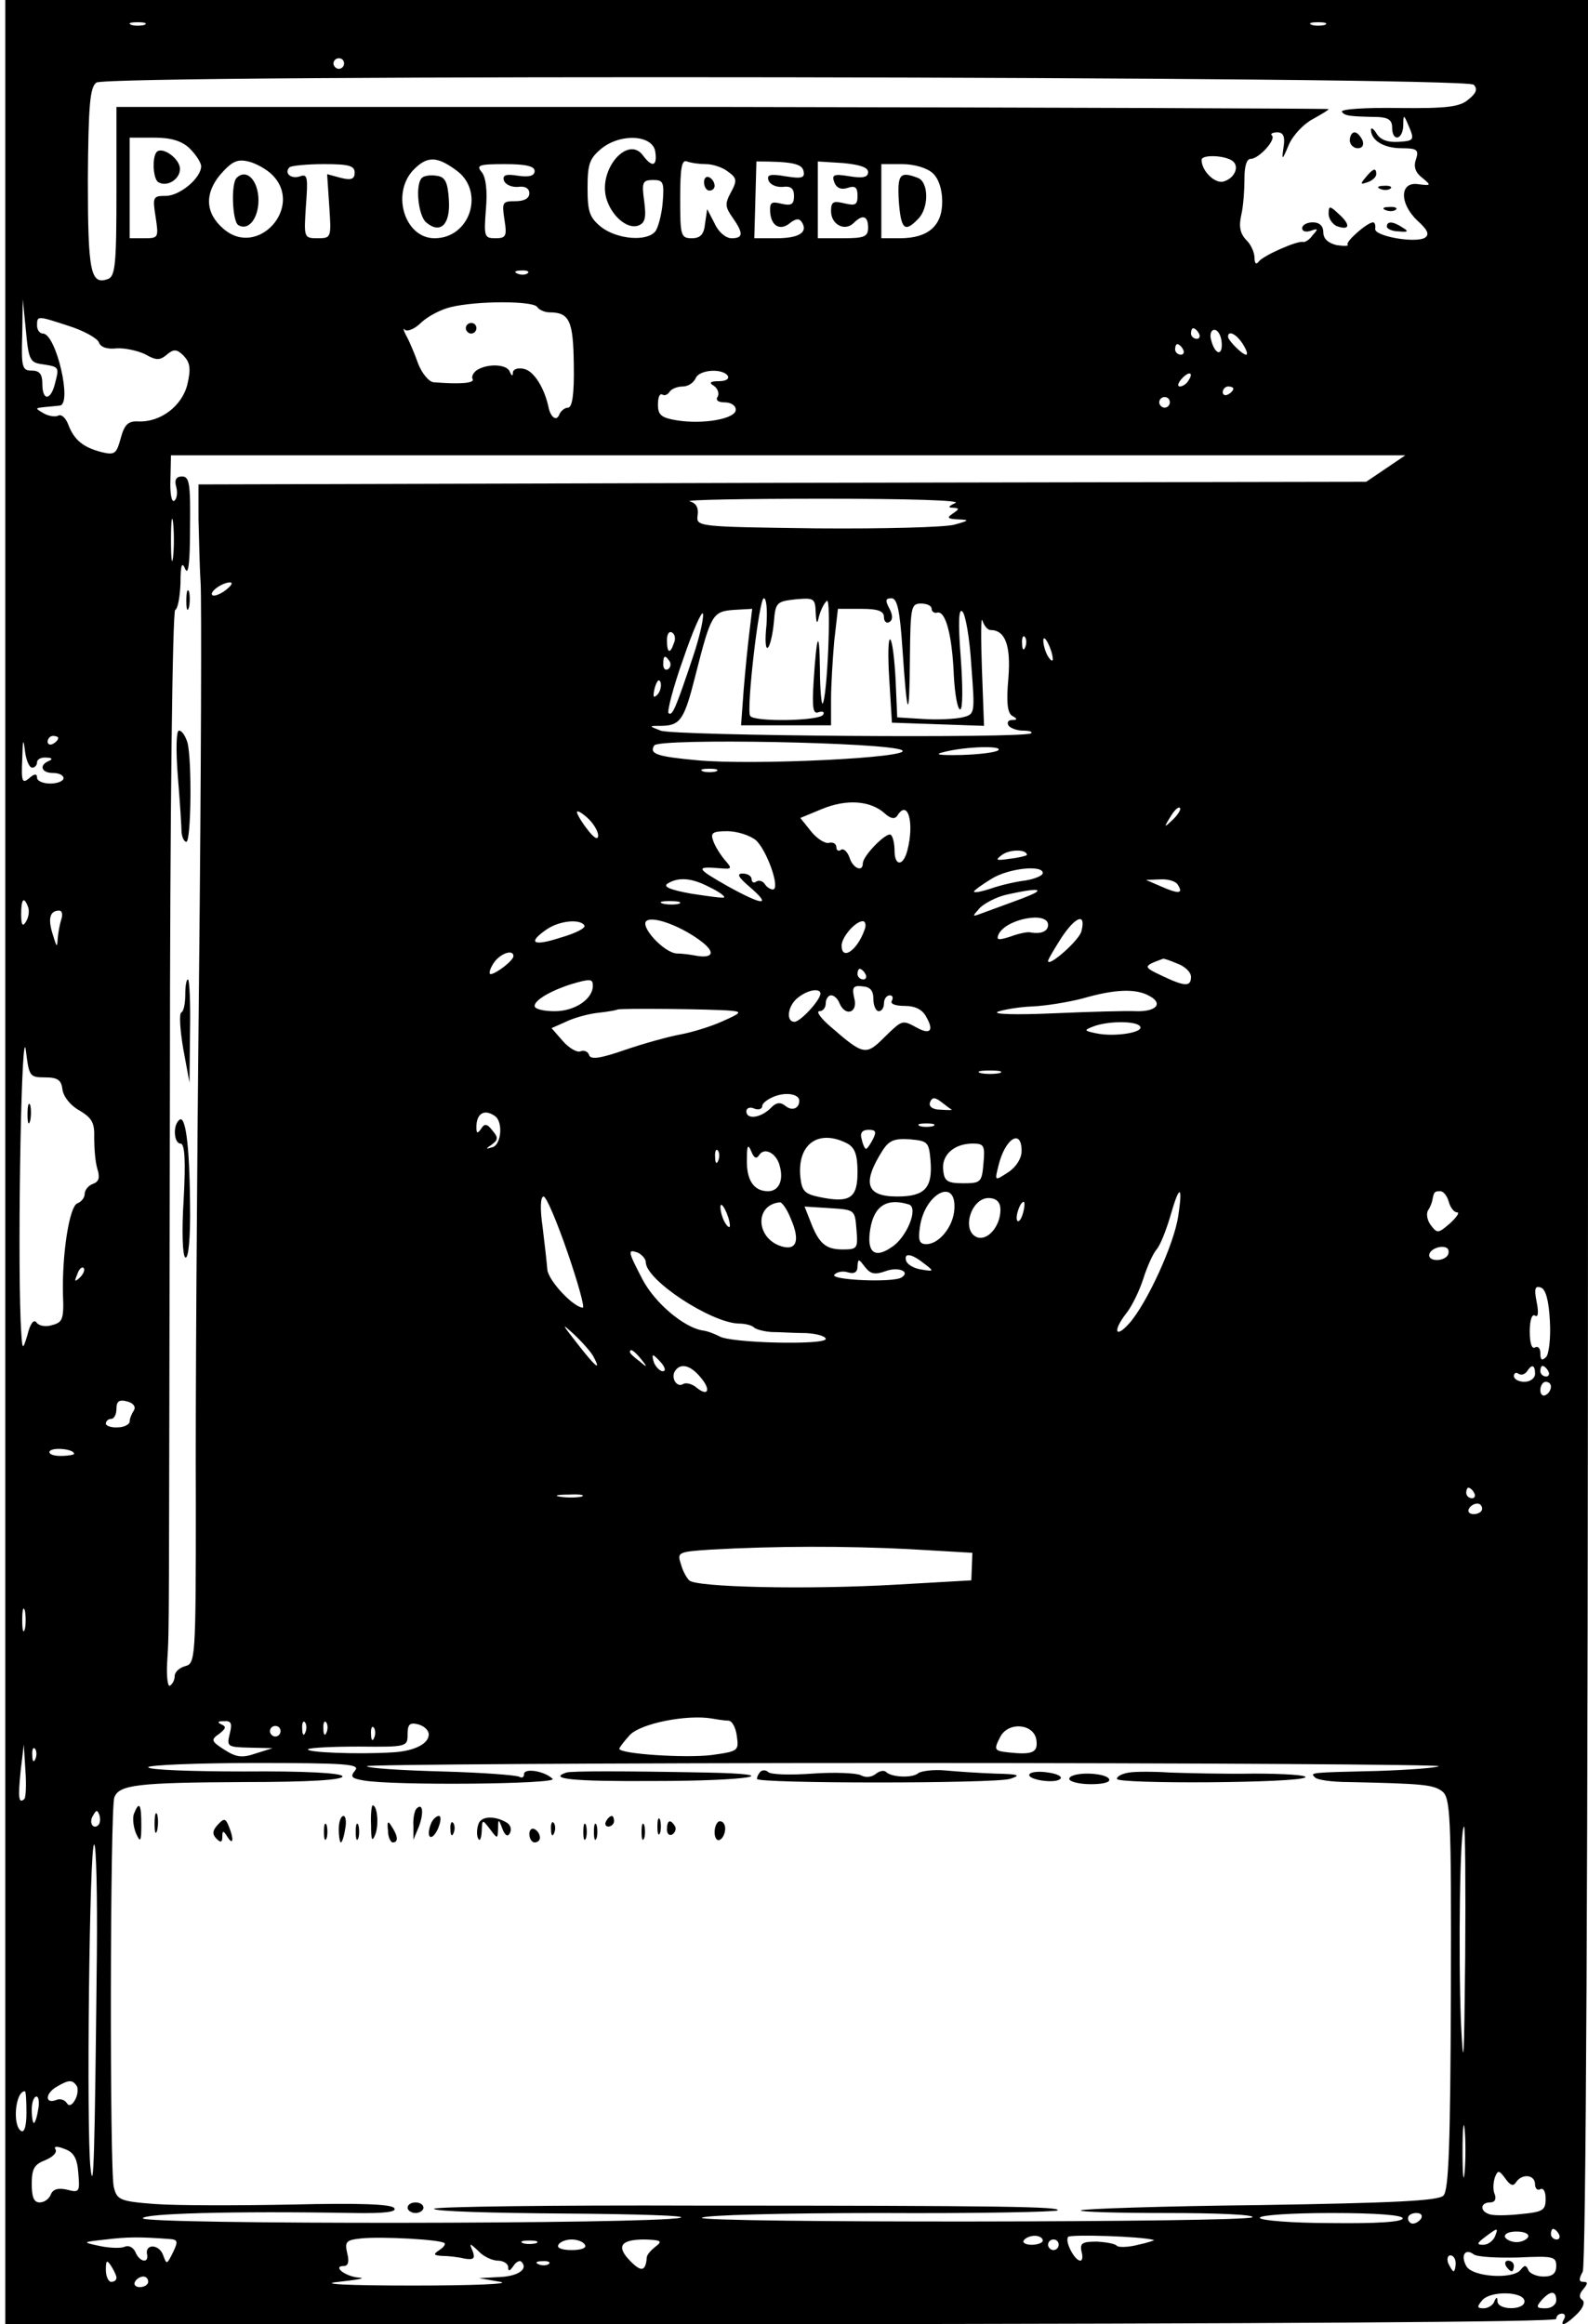 <?xml version="1.0" standalone="no"?>
<!DOCTYPE svg PUBLIC "-//W3C//DTD SVG 20010904//EN"
 "http://www.w3.org/TR/2001/REC-SVG-20010904/DTD/svg10.dtd">
<svg version="1.0" xmlns="http://www.w3.org/2000/svg"
 width="300pt" height="439pt" viewBox="0 0 300 439"
 preserveAspectRatio="xMidYMid meet">

<g transform="translate(0,439) scale(0.1,-0.1)"
fill="#000000" stroke="none">
<path d="M10 2195 l0 -2195 1465 0 c926 1 1465 4 1465 10 0 6 5 10 11 10 5 0
7 -4 4 -10 -10 -17 4 -11 25 10 11 11 15 22 9 26 -6 4 -6 11 2 20 9 11 9 14 0
14 -8 0 -9 5 -1 19 6 13 10 715 10 2155 l0 2136 -1495 0 -1495 0 0 -2195z
m263 2148 c-7 -2 -19 -2 -25 0 -7 3 -2 5 12 5 14 0 19 -2 13 -5z m2230 0 c-7
-2 -19 -2 -25 0 -7 3 -2 5 12 5 14 0 19 -2 13 -5z m-1853 -73 c0 -5 -4 -10
-10 -10 -5 0 -10 5 -10 10 0 6 5 10 10 10 6 0 10 -4 10 -10z m2134 -40 c8 -8
5 -16 -10 -28 -16 -14 -41 -17 -132 -16 -61 1 -109 -2 -107 -7 5 -8 15 -9 68
-10 20 -1 27 -6 27 -20 0 -27 20 -24 21 4 0 21 1 21 9 2 13 -30 12 -31 -19
-33 -20 -1 -33 4 -40 15 -6 10 -11 13 -11 8 0 -20 24 -35 58 -35 29 0 33 -3
27 -21 -5 -14 -1 -25 12 -35 17 -14 17 -15 -7 -12 -36 6 -37 -36 -2 -69 19
-17 23 -26 14 -32 -18 -11 -97 3 -94 17 1 7 -1 12 -4 12 -11 0 -53 -37 -48
-42 2 -3 -7 -3 -21 -1 -16 4 -25 12 -25 24 0 12 -7 19 -20 19 -11 0 -20 -5
-20 -11 0 -6 7 -8 16 -5 14 5 15 4 4 -8 -6 -9 -15 -14 -18 -13 -11 3 -76 -26
-84 -37 -5 -7 -8 -3 -8 7 0 10 -7 26 -16 34 -11 12 -14 25 -9 47 4 17 6 48 6
69 0 23 4 37 12 37 15 0 48 36 40 44 -4 3 1 6 10 6 11 0 15 -7 12 -27 -4 -27
-3 -27 10 4 8 18 28 39 45 48 16 9 30 17 30 19 0 1 -515 3 -1145 4 l-1145 0 0
-159 c0 -136 -2 -161 -16 -166 -33 -12 -38 13 -38 189 1 140 4 173 16 182 22
16 2586 12 2602 -4z m-2426 -120 c12 -12 22 -27 22 -34 0 -22 -40 -56 -67 -56
-24 0 -25 -2 -19 -40 6 -39 5 -40 -21 -40 l-28 0 0 95 0 95 46 0 c32 0 52 -6
67 -20z m880 -7 c4 -27 -6 -30 -23 -7 -28 39 -84 -24 -70 -79 9 -34 40 -61 61
-53 13 5 15 15 11 46 -5 36 -3 40 17 40 19 0 21 -4 18 -42 -2 -24 -9 -49 -14
-55 -16 -20 -72 -15 -102 8 -22 18 -26 28 -26 74 0 46 4 56 27 75 37 29 97 25
101 -7z m1089 -16 c16 -10 6 -34 -16 -40 -16 -4 -41 20 -41 41 0 10 41 9 57
-1z m-1813 -27 c61 -60 -27 -159 -92 -102 -34 29 -36 66 -6 102 22 25 32 30
53 25 14 -3 35 -15 45 -25z m347 9 c56 -39 28 -129 -40 -129 -56 0 -82 83 -41
128 26 27 44 28 81 1z m473 11 c12 0 31 -6 41 -14 17 -12 18 -17 6 -39 -12
-22 -11 -28 3 -48 21 -30 20 -39 -2 -39 -11 0 -25 12 -32 28 l-14 27 -4 -27
c-2 -21 -9 -28 -25 -28 -21 0 -22 5 -22 75 0 59 3 74 13 70 8 -3 24 -5 36 -5z
m184 -13 c3 -13 -3 -15 -34 -10 -29 5 -36 3 -32 -8 3 -8 15 -13 27 -12 15 2
21 -3 21 -17 0 -16 -5 -19 -23 -15 -20 5 -23 3 -22 -16 2 -27 20 -36 39 -19
10 7 16 8 21 0 12 -19 -6 -30 -48 -30 l-42 0 2 72 c1 40 2 73 2 73 66 0 86 -4
89 -18z m122 -2 c0 -10 -10 -12 -35 -8 -30 5 -34 3 -29 -11 4 -11 13 -15 25
-11 15 5 19 1 19 -15 0 -17 -4 -19 -25 -14 -21 5 -25 3 -25 -15 0 -25 26 -39
43 -22 17 17 27 13 27 -9 0 -17 -7 -20 -47 -20 l-48 0 0 73 0 72 48 -3 c31 -3
47 -8 47 -17z m-970 -1 c0 -12 -6 -15 -26 -10 l-26 7 4 -60 c4 -60 4 -61 -22
-61 -26 0 -26 1 -22 62 4 53 3 60 -11 55 -17 -6 -31 6 -20 17 3 3 33 6 65 6
47 0 58 -3 58 -16z m340 3 c0 -9 -10 -12 -31 -9 -24 4 -30 1 -27 -9 3 -8 15
-13 27 -12 13 2 21 -3 21 -12 0 -10 -10 -15 -26 -15 -25 0 -26 -2 -21 -35 5
-31 3 -35 -17 -35 -21 0 -22 3 -18 55 3 35 0 60 -8 70 -11 13 -5 15 44 15 40
0 56 -4 56 -13z m752 -4 c11 -10 18 -30 18 -54 0 -46 -27 -69 -80 -69 l-35 0
0 70 0 70 39 0 c23 0 47 -7 58 -17z m-765 -189 c-3 -3 -12 -4 -19 -1 -8 3 -5
6 6 6 11 1 17 -2 13 -5z m-917 -172 c32 -5 32 -5 24 -36 -8 -33 -24 -34 -24
-1 0 18 -5 25 -20 25 -18 0 -20 6 -18 68 l1 67 6 -60 c5 -55 8 -60 31 -63z
m935 108 c3 -5 14 -10 23 -10 38 0 45 -16 46 -99 1 -56 -3 -81 -11 -81 -6 0
-13 -6 -16 -12 -5 -15 -17 -7 -21 14 -8 36 -27 66 -45 71 -12 3 -21 0 -22 -6
0 -8 -2 -8 -6 1 -5 14 -41 16 -62 3 -7 -5 -11 -13 -8 -17 4 -8 -25 -10 -74 -6
-9 1 -22 17 -29 35 -6 17 -16 41 -22 52 -6 11 -7 17 -3 12 5 -4 19 2 31 14 13
12 38 25 56 29 49 12 156 12 163 0z m-884 -36 c28 -9 53 -23 56 -31 3 -9 16
-13 33 -11 15 1 39 -4 54 -11 21 -12 28 -12 41 -1 13 11 19 11 32 -2 12 -13
14 -24 7 -54 -10 -41 -51 -72 -93 -70 -19 1 -26 -6 -33 -32 -8 -29 -11 -32
-36 -26 -35 9 -52 23 -63 52 -5 13 -13 20 -19 17 -5 -3 -18 -1 -27 4 -17 10
-17 10 0 12 9 1 23 2 30 3 24 2 -7 136 -32 136 -6 0 -11 7 -11 15 0 19 0 19
61 -1z m2134 -14 c3 -5 1 -10 -4 -10 -6 0 -11 5 -11 10 0 6 2 10 4 10 3 0 8
-4 11 -10z m43 -17 c2 -27 -13 -23 -20 5 -3 10 0 19 6 19 7 0 13 -11 14 -24z
m40 -3 c7 -11 10 -20 6 -20 -7 0 -34 27 -34 34 0 13 16 5 28 -14z m-113 -10
c3 -5 1 -10 -4 -10 -6 0 -11 5 -11 10 0 6 2 10 4 10 3 0 8 -4 11 -10z m-860
-50 c3 -6 -4 -10 -17 -10 -17 0 -19 -3 -9 -9 7 -5 10 -14 7 -20 -5 -7 1 -11
13 -11 12 0 21 -6 21 -14 0 -17 -61 -28 -111 -20 -30 5 -36 10 -36 30 0 13 3
21 8 19 4 -3 10 -1 14 5 3 5 14 10 25 10 10 0 20 7 24 15 6 17 51 20 61 5z
m870 -9 c-3 -6 -11 -11 -16 -11 -5 0 -4 6 3 14 14 16 24 13 13 -3z m85 -15 c0
-3 -4 -8 -10 -11 -5 -3 -10 -1 -10 4 0 6 5 11 10 11 6 0 10 -2 10 -4z m-120
-26 c0 -5 -4 -10 -10 -10 -5 0 -10 5 -10 10 0 6 5 10 10 10 6 0 10 -4 10 -10z
m408 -125 l-37 -25 -1103 -2 -1103 -3 0 -65 c1 -36 2 -90 4 -120 2 -30 1 -365
-3 -745 -4 -379 -7 -827 -6 -993 0 -296 -1 -304 -20 -309 -11 -3 -20 -11 -20
-19 0 -7 -4 -15 -9 -18 -4 -3 -7 18 -5 47 4 66 3 23 5 1082 0 525 5 901 10
903 5 2 9 25 10 50 0 36 3 42 9 27 6 -13 9 14 9 78 1 83 -1 97 -15 97 -11 0
-15 -6 -11 -20 3 -11 1 -23 -4 -26 -5 -3 -8 15 -7 40 l1 46 1166 0 1166 0 -37
-25z m-813 -65 c-13 -6 -15 -9 -5 -9 13 -1 13 -2 0 -11 -12 -8 -10 -10 10 -11
22 -1 22 -2 -7 -10 -18 -5 -135 -8 -260 -7 -227 3 -228 3 -225 25 2 14 -3 23
-15 26 -10 3 104 5 252 5 159 0 262 -3 250 -8z m-1478 -102 c-2 -18 -4 -4 -4
32 0 36 2 50 4 33 2 -18 2 -48 0 -65z m99 -63 c-11 -8 -22 -12 -25 -9 -6 6 19
24 34 24 6 -1 1 -7 -9 -15z m1022 -66 c-3 -27 -2 -47 3 -42 4 4 9 26 11 48 3
37 5 39 41 43 35 3 37 2 38 -25 1 -21 3 -23 6 -8 3 11 9 25 15 30 9 9 1 -184
-8 -194 -2 -2 -5 27 -5 65 -1 78 -6 69 -12 -24 -3 -50 -1 -62 10 -57 8 2 11 0
8 -5 -7 -12 -132 -14 -138 -2 -7 14 17 222 26 222 5 0 7 -22 5 -51z m257 -46
c9 -133 13 -138 14 -15 1 95 2 102 21 102 11 0 20 -4 20 -10 0 -5 5 -9 11 -7
16 3 28 -45 31 -120 2 -35 7 -63 12 -63 5 0 5 44 1 98 -5 65 -4 94 3 87 6 -5
14 -51 17 -102 7 -92 7 -92 -17 -98 -13 -3 -47 -5 -74 -3 l-49 3 -3 70 c-2 39
-6 73 -10 77 -4 4 -5 -30 -2 -75 l5 -82 87 -3 87 -3 -4 108 c-2 59 -2 100 1
91 3 -10 10 -18 15 -18 28 0 39 -29 34 -91 -4 -45 -2 -65 7 -71 11 -6 10 -8 0
-8 -7 0 -10 -4 -7 -10 3 -5 16 -10 27 -10 12 0 19 -2 16 -5 -10 -10 -676 -5
-700 5 -23 9 -23 9 3 9 35 1 42 13 63 96 29 114 32 120 72 123 l35 2 -5 -42
c-3 -24 -8 -73 -11 -110 l-5 -68 85 0 85 0 0 49 c0 26 3 76 6 110 l7 61 43 0
c33 0 44 -4 44 -16 0 -8 5 -12 10 -9 7 4 7 13 0 26 -8 15 -7 19 4 19 11 0 16
-22 21 -97z m-395 -11 c-34 -102 -40 -115 -47 -109 -3 3 9 50 28 103 18 53 35
91 37 85 2 -7 -6 -43 -18 -79z m-37 23 c-7 -21 -13 -19 -13 6 0 11 4 18 10 14
5 -3 7 -12 3 -20z m664 -7 c-3 -8 -6 -5 -6 6 -1 11 2 17 5 13 3 -3 4 -12 1
-19z m52 -23 c0 -5 -4 -3 -9 5 -5 8 -9 22 -9 30 0 16 17 -16 18 -35z m-724 -4
c3 -5 2 -12 -3 -15 -5 -3 -9 1 -9 9 0 17 3 19 12 6z m-23 -63 c-8 -8 -9 -4 -5
13 4 13 8 18 11 10 2 -7 -1 -18 -6 -23z m-1181 -138 c5 0 9 5 9 10 0 6 8 10
18 9 10 0 12 -3 5 -6 -20 -8 -15 -23 7 -23 11 0 20 -4 20 -10 0 -5 -11 -10
-25 -10 -14 0 -25 5 -25 11 0 8 -5 8 -15 -1 -13 -11 -15 -6 -13 36 1 37 2 41
5 17 2 -18 8 -33 14 -33z m49 56 c0 -3 -4 -8 -10 -11 -5 -3 -10 -1 -10 4 0 6
5 11 10 11 6 0 10 -2 10 -4z m1594 -23 c24 -14 -281 -29 -387 -19 -76 7 -91
12 -81 28 9 14 442 6 468 -9z m182 0 c-4 -4 -35 -8 -69 -9 -45 -1 -54 1 -32 6
40 10 110 12 101 3z m-533 -40 c-7 -2 -19 -2 -25 0 -7 3 -2 5 12 5 14 0 19 -2
13 -5z m318 -79 c11 -10 19 -12 24 -5 20 33 33 -13 19 -66 -8 -30 -24 -29 -24
0 0 13 -3 27 -7 30 -7 7 -53 -39 -53 -54 0 -17 -19 -9 -25 11 -4 11 -11 18
-16 15 -5 -4 -9 -1 -9 5 0 6 -6 10 -14 8 -7 -2 -23 8 -34 22 l-20 25 41 17
c46 19 91 16 118 -8z m545 -12 c-17 -16 -18 -16 -5 5 7 12 15 20 18 17 3 -2
-3 -12 -13 -22z m-1086 -30 c0 -9 -7 -6 -20 11 -11 14 -20 29 -20 33 0 4 9 -1
20 -11 11 -10 20 -25 20 -33z m298 -9 c21 -19 47 -93 32 -93 -5 0 -12 5 -15
10 -4 6 -11 8 -16 5 -5 -4 -9 -1 -9 4 0 6 -7 11 -17 11 -12 0 -8 -7 13 -25 43
-37 26 -36 -41 1 -60 34 -62 38 -15 34 23 -2 24 -1 9 16 -9 11 -19 27 -22 37
-5 14 0 17 27 17 19 0 43 -8 54 -17z m512 -28 c0 -1 -14 -5 -32 -7 -27 -4 -29
-3 -14 8 15 10 46 10 46 -1z m30 -34 c0 -5 -15 -11 -32 -14 -18 -2 -48 -9 -65
-15 -18 -6 -33 -9 -33 -6 0 2 15 13 33 24 32 20 97 27 97 11z m-629 -27 c17
-8 29 -17 27 -19 -1 -2 -29 2 -62 7 -39 7 -54 13 -45 19 21 13 46 11 80 -7z
m884 5 c11 -17 2 -18 -30 -4 l-30 13 27 1 c15 1 30 -4 33 -10z m-266 -13 c-2
-3 -22 -11 -44 -19 -22 -8 -49 -18 -60 -22 -19 -7 -19 -7 -4 10 9 9 32 21 50
25 40 9 64 12 58 6z m-1906 -29 c3 -8 1 -20 -4 -28 -6 -10 -9 -7 -9 14 0 29 5
35 13 14z m1230 6 c-7 -2 -21 -2 -30 0 -10 3 -4 5 12 5 17 0 24 -2 18 -5z
m-1167 -29 c-3 -9 -6 -25 -7 -37 -1 -18 -2 -16 -9 7 -10 31 -6 46 12 46 5 0 7
-7 4 -16z m1210 -43 c26 -20 21 -32 -12 -26 -10 2 -26 4 -35 4 -25 1 -72 53
-57 62 14 9 68 -12 104 -40z m654 32 c0 -12 -13 -18 -34 -14 -5 1 -21 -2 -37
-8 -22 -7 -27 -7 -23 3 12 30 94 46 94 19z m63 -12 c-4 -17 -63 -69 -63 -56 0
3 12 23 26 45 27 40 46 46 37 11z m-939 11 c3 -5 -17 -15 -45 -23 -52 -17 -63
-10 -27 15 24 17 64 21 72 8z m529 -9 c-14 -39 -43 -58 -43 -29 0 16 26 46 40
46 5 0 7 -8 3 -17z m-663 -49 c0 -8 -32 -33 -43 -34 -4 0 -2 9 5 20 12 19 38
28 38 14z m1254 -14 c14 -5 26 -16 26 -25 0 -19 -11 -19 -55 2 -36 17 -36 18
2 32 1 1 13 -3 27 -9z m-589 -20 c3 -5 1 -10 -4 -10 -6 0 -11 5 -11 10 0 6 2
10 4 10 3 0 8 -4 11 -10z m-515 -22 c0 -25 -34 -48 -72 -48 -21 0 -38 4 -38
10 0 11 31 29 69 41 37 11 41 10 41 -3z m530 -25 c0 -13 5 -23 10 -23 6 0 10
7 10 15 0 8 5 15 11 15 5 0 7 -4 4 -10 -4 -6 6 -10 24 -10 20 0 34 -7 41 -21
15 -26 7 -34 -18 -20 -28 15 -27 15 -62 -19 -34 -34 -39 -33 -100 20 -19 16
-29 30 -22 30 7 0 12 7 12 15 0 8 5 15 10 15 6 0 13 -7 16 -15 11 -26 35 -18
28 9 -5 21 -2 25 15 23 15 -1 21 -8 21 -24z m-100 10 c-1 -13 -38 -53 -49 -53
-17 0 -13 31 7 46 19 15 42 18 42 7z m621 -4 c27 -14 14 -30 -24 -29 -18 1
-88 -1 -157 -4 -69 -3 -116 -2 -105 3 11 4 40 9 65 10 25 1 68 8 95 15 62 18
101 19 126 5z m-791 -28 c22 -2 21 -4 -15 -20 -22 -10 -58 -21 -80 -25 -22 -4
-69 -17 -104 -29 -46 -16 -65 -19 -68 -10 -2 7 -10 10 -17 7 -6 -2 -21 6 -33
20 l-21 24 27 12 c14 7 42 15 61 17 19 2 35 5 36 6 3 3 182 1 214 -2z m774
-30 c7 -11 -47 -20 -82 -13 -24 5 -25 6 -7 13 28 11 83 11 89 0z m-2069 -96
c24 0 31 -5 33 -23 2 -14 16 -31 33 -40 23 -14 28 -23 27 -52 0 -19 2 -45 6
-58 5 -16 3 -24 -8 -28 -9 -3 -16 -12 -16 -19 0 -7 -6 -15 -14 -18 -15 -6 -29
-96 -27 -173 2 -46 -1 -52 -21 -57 -12 -4 -25 -1 -29 5 -5 7 -12 -2 -17 -23
-10 -33 -10 -31 -13 26 -6 154 2 576 10 510 6 -48 7 -50 36 -50z m1803 8 c-10
-2 -26 -2 -35 0 -10 3 -2 5 17 5 19 0 27 -2 18 -5z m-378 -52 c0 -15 -14 -20
-26 -10 -10 8 -18 7 -29 -5 -19 -18 -45 -21 -45 -5 0 6 7 9 15 5 8 -3 15 -1
15 5 0 5 10 13 23 18 23 9 47 4 47 -8z m288 -17 c2 -1 -8 -1 -21 0 -15 0 -23
6 -20 14 4 10 9 10 22 0 9 -7 17 -13 19 -14z m-863 -12 c16 -11 12 -55 -5 -59
-13 -4 -13 -3 -1 5 12 9 13 13 1 27 -10 13 -15 13 -21 3 -7 -10 -9 -9 -9 3 0
26 15 35 35 21z m828 -19 c-7 -2 -19 -2 -25 0 -7 3 -2 5 12 5 14 0 19 -2 13
-5z m-114 -25 c-5 -10 -11 -18 -13 -18 -2 0 -6 8 -8 18 -4 12 1 18 13 18 14 0
15 -4 8 -18z m-48 -8 c14 -8 19 -21 19 -54 0 -49 -14 -59 -72 -47 -28 6 -33
11 -36 38 -6 63 35 91 89 63z m157 -33 c4 -51 -11 -67 -63 -67 -59 0 -67 25
-27 88 12 18 22 22 51 20 34 -3 36 -5 39 -41z m172 19 c0 -14 -10 -30 -25 -40
-26 -17 -26 -17 -19 11 12 52 44 73 44 29z m-496 -8 c10 16 33 4 39 -20 8 -28
-2 -48 -22 -48 -27 0 -41 21 -40 60 0 26 2 30 8 16 5 -13 10 -16 15 -8z m424
-15 c-3 -36 -5 -38 -38 -38 -30 0 -36 4 -38 24 -4 29 20 51 56 51 21 0 23 -4
20 -37z m-501 5 c-3 -8 -6 -5 -6 6 -1 11 2 17 5 13 3 -3 4 -12 1 -19z m446
-92 c-2 -33 -29 -66 -53 -66 -13 0 -16 7 -12 33 9 63 69 94 65 33z m423 -12
c-7 -52 -59 -166 -93 -204 -27 -30 -31 -13 -4 21 10 13 24 42 31 64 7 22 18
47 25 55 7 8 18 36 26 63 17 60 24 60 15 1z m511 26 c3 -11 10 -20 16 -20 5 0
-1 -9 -14 -21 -22 -19 -24 -19 -36 -3 -7 9 -9 22 -5 28 4 6 7 14 8 19 3 16 4
17 15 17 6 0 13 -9 16 -20z m-1665 -95 c20 -58 33 -105 29 -105 -18 1 -65 51
-67 72 -1 13 -5 49 -9 81 -5 34 -4 57 2 57 5 0 25 -47 45 -105z m818 80 c0
-31 -24 -59 -44 -52 -31 12 -11 77 24 74 13 -1 20 -8 20 -22z m-511 -30 c0 -5
-4 -3 -9 5 -5 8 -9 22 -9 30 0 16 17 -16 18 -35z m115 13 c18 -41 11 -61 -18
-52 -48 15 -51 78 -3 83 4 1 14 -13 21 -31z m223 27 c19 -6 -4 -63 -33 -81
-32 -22 -47 -9 -40 34 7 44 31 60 73 47z m216 -15 c-3 -12 -8 -19 -11 -16 -5
6 5 36 12 36 2 0 2 -9 -1 -20z m-315 -32 c3 -36 2 -38 -26 -38 -32 0 -45 11
-61 53 l-11 28 48 -3 c47 -3 47 -3 50 -40z m1117 -49 c-8 -12 -35 -12 -35 0 0
11 22 20 33 14 4 -2 5 -9 2 -14z m-1515 -13 c0 -34 124 -115 176 -116 11 0 24
-3 28 -7 4 -4 19 -8 34 -9 15 0 44 -2 65 -2 20 -1 37 -6 37 -11 0 -12 -181 -8
-201 5 -8 4 -22 10 -32 11 -35 6 -89 51 -113 96 -28 54 -29 58 -9 51 8 -4 15
-12 15 -18z m525 -2 c20 -15 20 -16 -4 -12 -14 2 -26 9 -29 16 -5 16 9 15 33
-4z m-72 -15 c24 9 48 -1 30 -12 -16 -10 -133 -5 -127 5 4 5 15 8 25 5 13 -4
19 0 19 11 1 15 2 15 14 -1 11 -14 19 -15 39 -8z m-1522 -12 c-10 -9 -11 -8
-5 6 3 10 9 15 12 12 3 -3 0 -11 -7 -18z m2777 -82 c2 -32 -2 -63 -7 -68 -8
-8 -11 -6 -11 7 0 9 -4 14 -10 11 -6 -4 -10 8 -10 30 0 21 4 34 10 30 6 -4 7
6 3 26 -5 25 -3 31 8 27 9 -3 15 -24 17 -63z m-1807 -67 c16 -30 4 -20 -31 25
-29 37 -30 39 -6 17 15 -14 32 -33 37 -42z m90 -5 c13 -16 12 -17 -3 -4 -10 7
-18 15 -18 17 0 8 8 3 21 -13z m39 -8 c7 -9 8 -15 2 -15 -5 0 -12 7 -16 15 -3
8 -4 15 -2 15 2 0 9 -7 16 -15z m73 -26 c21 -24 15 -38 -7 -20 -8 7 -20 10
-25 7 -12 -8 -24 11 -16 24 10 16 29 12 48 -11z m1577 6 c0 -8 -9 -15 -20 -15
-11 0 -20 5 -20 11 0 5 4 8 9 4 5 -3 12 -1 16 5 9 14 15 12 15 -5z m25 5 c3
-5 1 -10 -4 -10 -6 0 -11 5 -11 10 0 6 2 10 4 10 3 0 8 -4 11 -10z m5 -29 c0
-6 -4 -13 -10 -16 -5 -3 -10 1 -10 9 0 9 5 16 10 16 6 0 10 -4 10 -9z m-2677
-45 c-4 -6 -8 -15 -8 -21 0 -5 -10 -11 -22 -11 -13 -1 -23 3 -23 7 0 5 5 9 10
9 6 0 10 9 10 19 0 14 5 18 20 14 12 -3 17 -10 13 -17z m-113 -82 c0 -2 -12
-4 -26 -4 -14 0 -23 4 -20 9 6 8 46 4 46 -5z m2645 -74 c3 -5 1 -10 -4 -10 -6
0 -11 5 -11 10 0 6 2 10 4 10 3 0 8 -4 11 -10z m-1687 -7 c-10 -2 -28 -2 -40
0 -13 2 -5 4 17 4 22 1 32 -1 23 -4z m1702 -23 c0 -5 -7 -10 -16 -10 -8 0 -12
5 -9 10 3 6 10 10 16 10 5 0 9 -4 9 -10z m-1083 -76 l120 -7 -1 -26 -1 -26
-140 -8 c-172 -10 -381 -5 -393 8 -6 6 -13 20 -16 32 -7 21 -4 22 56 26 123 7
257 7 375 1z m-1670 -151 c-3 -10 -5 -2 -5 17 0 19 2 27 5 18 2 -10 2 -26 0
-35z m1329 -173 c7 0 14 -13 16 -29 4 -28 3 -29 -48 -36 -49 -6 -174 2 -174
12 0 2 9 14 20 26 21 22 108 39 155 31 11 -2 25 -4 31 -4z m-942 -25 c-6 -24
-4 -25 37 -26 l44 -1 -32 -10 c-26 -9 -37 -7 -59 7 -25 16 -26 19 -10 30 13
10 14 14 4 18 -8 4 -7 6 5 6 14 1 16 -4 11 -24z m143 3 c-3 -8 -6 -5 -6 6 -1
11 2 17 5 13 3 -3 4 -12 1 -19z m40 0 c-3 -8 -6 -5 -6 6 -1 11 2 17 5 13 3 -3
4 -12 1 -19z m193 -4 c0 -18 -28 -32 -70 -34 -65 -4 -163 0 -158 6 4 3 47 5
97 5 90 -1 91 0 91 23 0 19 4 23 20 19 11 -3 20 -11 20 -19z m-280 6 c0 -5 -4
-10 -10 -10 -5 0 -10 5 -10 10 0 6 5 10 10 10 6 0 10 -4 10 -10z m177 -12 c-3
-8 -6 -5 -6 6 -1 11 2 17 5 13 3 -3 4 -12 1 -19z m1251 -5 c3 -23 -7 -28 -53
-23 -27 3 -28 5 -15 30 16 29 64 24 68 -7z m-1912 -111 c-11 -10 -12 3 -7 53
l6 50 3 -49 c2 -26 1 -51 -2 -54z m21 76 c-3 -8 -6 -5 -6 6 -1 11 2 17 5 13 3
-3 4 -12 1 -19z m604 -22 c-10 -12 -7 -15 16 -19 56 -10 367 -7 357 3 -15 15
-54 21 -54 9 0 -6 -4 -8 -9 -5 -5 3 -70 8 -145 10 -75 2 -140 6 -143 10 -4 3
452 6 1012 6 560 0 1016 -3 1013 -6 -3 -3 -55 -7 -115 -9 -130 -3 -128 -3
-119 -12 4 -5 33 -9 64 -9 141 -3 159 -5 176 -17 16 -12 18 -40 17 -382 -1
-284 -4 -372 -14 -382 -9 -10 -95 -14 -346 -18 -184 -2 -336 -7 -339 -10 -3
-3 70 -5 163 -5 93 0 165 -3 161 -8 -11 -10 -1047 -11 -1040 -1 3 5 153 9 336
9 182 -1 333 2 336 5 7 7 -100 9 -680 9 -274 1 -498 -2 -498 -6 0 -5 111 -8
248 -9 136 -1 234 -4 217 -8 -50 -12 -1015 -13 -1015 -1 0 9 167 14 398 10 58
-1 82 2 77 9 -4 8 -67 10 -193 7 -103 -2 -219 -2 -259 1 -67 5 -72 8 -78 32
-8 31 -7 715 1 736 9 24 44 28 245 29 124 0 188 4 186 11 -2 6 -70 10 -185 9
-100 0 -182 3 -182 8 0 4 91 8 201 8 172 0 200 -2 190 -14z m-485 -103 c-10
-10 -19 5 -10 18 6 11 8 11 12 0 2 -7 1 -15 -2 -18z m2582 -250 c-2 -197 -3
-222 -8 -123 -5 131 -2 370 6 370 2 0 3 -111 2 -247z m-2585 5 c-4 -380 -6
-456 -12 -403 -8 69 -2 617 7 611 4 -2 6 -96 5 -208z m-38 -248 c3 -5 2 -17
-3 -26 -6 -11 -12 -13 -16 -6 -4 6 -13 9 -21 5 -21 -7 -19 14 3 26 22 13 29
13 37 1z m-95 -51 c0 -24 -4 -38 -10 -34 -17 10 -11 75 7 75 2 0 3 -18 3 -41z
m22 6 c-2 -14 -6 -25 -8 -25 -2 0 -4 11 -4 25 0 14 4 25 9 25 4 0 6 -11 3 -25z
m2695 -117 c-2 -24 -4 -7 -4 37 0 44 2 63 4 43 2 -21 2 -57 0 -80z m-2619 -3
c3 -35 2 -37 -21 -31 -17 4 -27 1 -31 -9 -3 -8 -12 -15 -21 -15 -11 0 -15 10
-15 35 0 29 5 37 26 45 14 6 22 14 19 20 -4 6 2 7 17 1 17 -6 24 -17 26 -46z
m2716 -17 c11 17 36 15 36 -4 0 -8 5 -12 10 -9 6 3 10 -5 10 -18 0 -22 -5 -25
-47 -29 -27 -3 -54 -3 -60 0 -18 6 -16 22 2 22 9 0 12 6 9 15 -4 8 -3 22 0 32
6 15 8 14 20 -2 9 -13 15 -15 20 -7z m-214 -68 c0 -7 -49 -10 -135 -9 -74 0
-135 5 -135 10 0 5 60 9 135 9 86 0 135 -4 135 -10z m35 0 c-3 -5 -10 -10 -16
-10 -5 0 -9 5 -9 10 0 6 7 10 16 10 8 0 12 -4 9 -10z m139 -35 c-4 -8 -13 -15
-22 -15 -13 0 -12 3 4 15 24 18 25 18 18 0z m63 0 c-2 -5 -12 -10 -22 -10 -10
0 -20 5 -22 10 -1 6 8 10 22 10 14 0 24 -4 22 -10z m58 5 c3 -5 1 -10 -4 -10
-6 0 -11 5 -11 10 0 6 2 10 4 10 3 0 8 -4 11 -10z m-2626 -9 c17 -1 18 -4 8
-25 -12 -24 -12 -24 -19 -5 -8 21 -35 21 -30 0 3 -17 -15 -13 -22 5 -4 9 -13
14 -21 10 -8 -3 -30 -2 -48 2 -32 7 -32 7 13 12 41 5 65 5 119 1z m521 -8 c2
-2 -2 -8 -10 -13 -12 -8 -11 -10 5 -11 11 0 30 -2 42 -5 18 -3 21 0 16 14 -7
16 -6 16 11 0 9 -10 26 -18 37 -18 10 0 19 -6 19 -12 0 -9 3 -8 10 2 5 8 12
11 15 8 14 -14 -7 -28 -43 -29 l-37 -2 40 -7 c22 -4 -52 -7 -165 -7 -126 0
-180 3 -140 7 36 4 53 7 38 8 -26 2 -51 22 -28 22 8 0 10 9 6 24 -5 22 -2 25
26 28 38 4 151 -2 158 -9z m1130 5 c0 -4 -9 -8 -21 -8 -11 0 -18 4 -15 8 3 5
12 9 21 9 8 0 15 -4 15 -9z m210 1 c3 0 -11 -5 -30 -9 -19 -5 -37 -5 -40 -2
-3 4 -20 7 -38 8 -27 0 -32 -3 -29 -18 3 -10 2 -18 -2 -18 -11 0 -30 37 -23
45 5 5 139 1 162 -6z m-1167 -6 c-7 -2 -19 -2 -25 0 -7 3 -2 5 12 5 14 0 19
-2 13 -5z m92 -3 c4 -6 -7 -10 -25 -10 -18 0 -29 4 -25 10 3 6 15 10 25 10 10
0 22 -4 25 -10z m134 -3 c-9 -7 -16 -15 -17 -20 -2 -27 -10 -29 -30 -9 -29 29
-20 42 26 42 31 -1 34 -3 21 -13z m761 3 c0 -5 -4 -10 -10 -10 -5 0 -10 5 -10
10 0 6 5 10 10 10 6 0 10 -4 10 -10z m868 -24 c66 3 72 2 72 -16 0 -14 -7 -20
-24 -20 -13 0 -27 6 -29 13 -4 9 -7 9 -14 0 -14 -19 -92 -14 -103 7 -11 20 -2
34 14 22 6 -5 44 -7 84 -6z m-118 -11 c0 -8 -2 -15 -4 -15 -2 0 -6 7 -10 15
-3 8 -1 15 4 15 6 0 10 -7 10 -15z m-2530 -27 c0 -5 -4 -8 -10 -8 -5 0 -10 10
-10 23 0 18 2 19 10 7 5 -8 10 -18 10 -22z m817 26 c-3 -3 -12 -4 -19 -1 -8 3
-5 6 6 6 11 1 17 -2 13 -5z m-757 -34 c0 -5 -7 -10 -16 -10 -8 0 -12 5 -9 10
3 6 10 10 16 10 5 0 9 -4 9 -10z m2600 -37 c0 -17 -50 -17 -51 0 0 9 -2 9 -6
0 -2 -7 -12 -13 -20 -13 -13 0 -13 3 -3 15 16 19 80 17 80 -2z m60 2 c0 -8 -9
-15 -20 -15 -17 0 -19 2 -8 15 17 19 28 19 28 0z"/>
<path d="M2550 4125 c0 -8 7 -15 15 -15 9 0 12 6 9 15 -4 8 -10 15 -15 15 -5
0 -9 -7 -9 -15z"/>
<path d="M2580 4055 c-11 -13 -10 -14 4 -9 9 3 16 10 16 15 0 13 -6 11 -20 -6z"/>
<path d="M2608 4033 c7 -3 16 -2 19 1 4 3 -2 6 -13 5 -11 0 -14 -3 -6 -6z"/>
<path d="M2510 3986 c0 -9 7 -19 15 -23 25 -9 27 2 5 22 -18 17 -20 17 -20 1z"/>
<path d="M2618 3993 c7 -3 16 -2 19 1 4 3 -2 6 -13 5 -11 0 -14 -3 -6 -6z"/>
<path d="M2620 3962 c0 -4 10 -9 22 -9 18 -2 20 0 8 7 -18 12 -30 13 -30 2z"/>
<path d="M296 4103 c-9 -10 -7 -51 3 -57 16 -10 41 5 41 25 0 19 -33 43 -44
32z"/>
<path d="M447 4054 c-11 -11 -8 -82 3 -89 21 -13 41 17 38 54 -3 34 -24 52
-41 35z"/>
<path d="M797 4054 c-13 -13 -7 -71 8 -84 27 -23 46 -4 43 42 -2 34 -7 44 -23
46 -12 2 -24 0 -28 -4z"/>
<path d="M1330 4046 c0 -9 5 -16 10 -16 6 0 10 4 10 9 0 6 -4 13 -10 16 -5 3
-10 -1 -10 -9z"/>
<path d="M1698 4010 c4 -53 11 -60 36 -34 21 20 21 70 0 78 -34 13 -39 7 -36
-44z"/>
<path d="M880 3770 c0 -5 5 -10 10 -10 6 0 10 5 10 10 0 6 -4 10 -10 10 -5 0
-10 -4 -10 -10z"/>
<path d="M352 3255 c0 -16 2 -22 5 -12 2 9 2 23 0 30 -3 6 -5 -1 -5 -18z"/>
<path d="M336 2923 c4 -49 7 -96 7 -105 1 -10 5 -18 9 -18 9 0 11 154 2 188
-4 12 -10 22 -16 22 -5 0 -6 -36 -2 -87z"/>
<path d="M350 2511 c0 -16 -3 -31 -7 -33 -5 -1 -3 -32 3 -68 l12 -65 1 98 c1
53 -1 97 -4 97 -3 0 -5 -13 -5 -29z"/>
<path d="M338 2274 c-12 -11 -9 -44 3 -44 8 0 10 -31 6 -105 -4 -62 -2 -107 3
-110 6 -4 10 36 9 102 -1 114 -9 170 -21 157z"/>
<path d="M52 2285 c0 -16 2 -22 5 -12 2 9 2 23 0 30 -3 6 -5 -1 -5 -18z"/>
<path d="M1070 1042 c-36 -12 12 -17 165 -16 181 0 256 13 99 16 -160 3 -254
3 -264 0z"/>
<path d="M1437 1044 c-4 -4 -7 -10 -7 -14 0 -9 447 -9 478 0 22 7 17 9 -28 10
-30 1 -73 4 -95 6 -21 2 -44 -1 -50 -5 -11 -10 -51 -8 -61 2 -4 4 -13 2 -20
-4 -8 -6 -19 -7 -28 -2 -8 4 -49 6 -91 3 -42 -3 -79 -2 -84 3 -4 4 -10 4 -14
1z"/>
<path d="M1945 1039 c-7 -10 48 -19 58 -9 5 4 -6 10 -23 12 -17 3 -33 1 -35
-3z"/>
<path d="M2133 1042 c-13 -2 -23 -7 -23 -12 0 -10 346 -8 356 3 4 4 -39 7 -97
7 -57 -1 -129 1 -159 2 -30 2 -65 2 -77 0z"/>
<path d="M2020 1030 c0 -5 18 -10 41 -10 24 0 38 4 34 10 -3 6 -22 10 -41 10
-19 0 -34 -4 -34 -10z"/>
<path d="M253 964 c-3 -8 -1 -25 4 -37 8 -18 10 -16 10 16 0 40 -4 46 -14 21z"/>
<path d="M701 943 c0 -29 2 -33 8 -18 7 18 4 55 -5 55 -2 0 -4 -17 -3 -37z"/>
<path d="M787 974 c-4 -4 -7 -19 -6 -33 l0 -26 10 24 c10 26 8 47 -4 35z"/>
<path d="M292 945 c0 -16 2 -22 5 -12 2 9 2 23 0 30 -3 6 -5 -1 -5 -18z"/>
<path d="M411 943 c-10 -11 -10 -18 -2 -26 8 -8 11 -7 11 4 0 12 2 12 10 -1
11 -17 12 -3 2 21 -6 15 -9 15 -21 2z"/>
<path d="M640 935 c0 -14 2 -25 4 -25 2 0 6 11 8 25 3 14 1 25 -3 25 -5 0 -9
-11 -9 -25z"/>
<path d="M814 945 c-10 -26 1 -35 13 -10 6 14 7 25 2 25 -5 0 -12 -7 -15 -15z"/>
<path d="M904 945 c-3 -8 -4 -20 -1 -27 3 -7 6 -2 7 12 1 24 1 24 15 6 15 -20
15 -20 16 0 0 19 1 19 8 0 5 -13 10 -16 14 -9 4 7 2 15 -5 20 -23 14 -49 13
-54 -2z"/>
<path d="M1145 950 c-3 -5 -1 -10 4 -10 6 0 11 5 11 10 0 6 -2 10 -4 10 -3 0
-8 -4 -11 -10z"/>
<path d="M1242 940 c0 -14 2 -19 5 -12 2 6 2 18 0 25 -3 6 -5 1 -5 -13z"/>
<path d="M612 930 c0 -14 2 -19 5 -12 2 6 2 18 0 25 -3 6 -5 1 -5 -13z"/>
<path d="M672 930 c0 -14 2 -19 5 -12 2 6 2 18 0 25 -3 6 -5 1 -5 -13z"/>
<path d="M733 932 c0 -12 5 -22 9 -22 11 0 10 12 -2 30 -7 12 -9 10 -7 -8z"/>
<path d="M851 934 c0 -11 3 -14 6 -6 3 7 2 16 -1 19 -3 4 -6 -2 -5 -13z"/>
<path d="M1041 934 c0 -11 3 -14 6 -6 3 7 2 16 -1 19 -3 4 -6 -2 -5 -13z"/>
<path d="M1102 930 c0 -14 2 -19 5 -12 2 6 2 18 0 25 -3 6 -5 1 -5 -13z"/>
<path d="M1122 930 c0 -14 2 -19 5 -12 2 6 2 18 0 25 -3 6 -5 1 -5 -13z"/>
<path d="M1212 930 c0 -14 2 -19 5 -12 2 6 2 18 0 25 -3 6 -5 1 -5 -13z"/>
<path d="M1260 934 c0 -8 5 -12 10 -9 6 4 8 11 5 16 -9 14 -15 11 -15 -7z"/>
<path d="M1350 929 c0 -11 5 -17 10 -14 6 3 10 13 10 21 0 8 -4 14 -10 14 -5
0 -10 -9 -10 -21z"/>
<path d="M1000 926 c0 -9 5 -16 10 -16 6 0 10 4 10 9 0 6 -4 13 -10 16 -5 3
-10 -1 -10 -9z"/>
<path d="M770 220 c0 -5 7 -10 15 -10 8 0 15 5 15 10 0 6 -7 10 -15 10 -8 0
-15 -4 -15 -10z"/>
<path d="M2845 110 c3 -5 8 -10 11 -10 2 0 4 5 4 10 0 6 -5 10 -11 10 -5 0 -7
-4 -4 -10z"/>
</g>
</svg>
